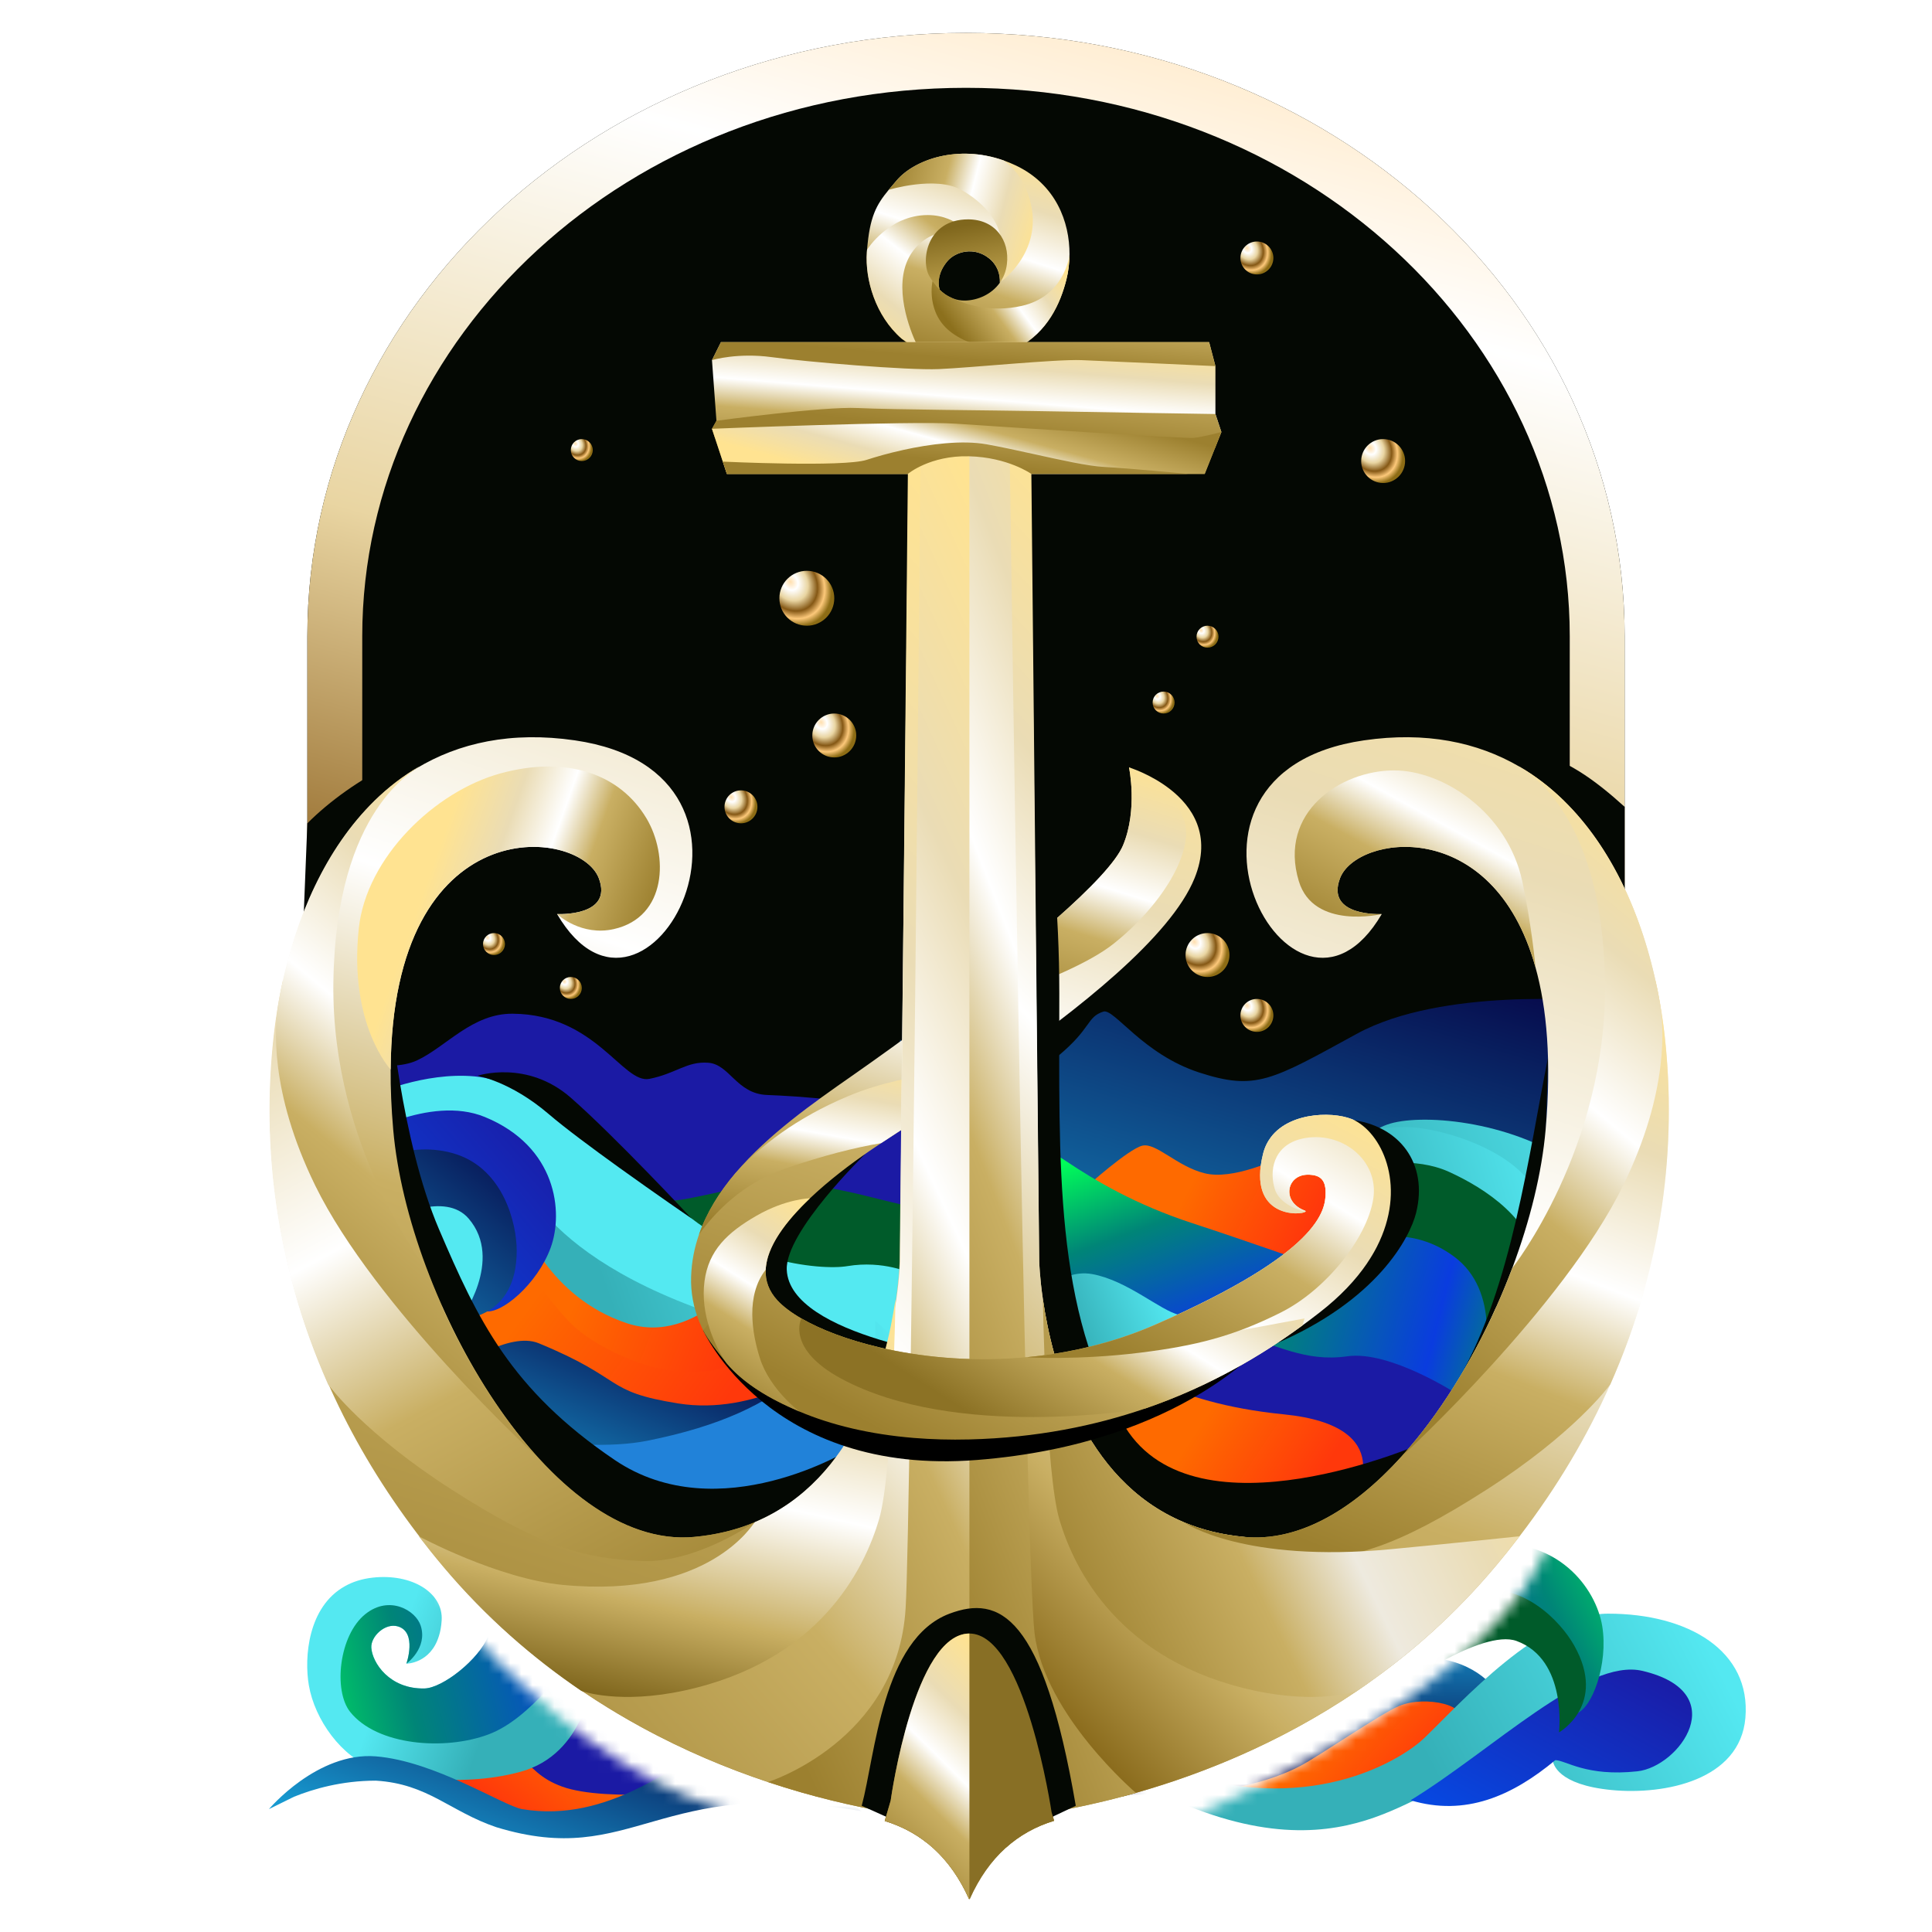 <svg width="176" height="176" viewBox="0 0 176 176" fill="none" xmlns="http://www.w3.org/2000/svg">
<path d="M28 57.956C28 27.605 54.863 3 88 3C121.137 3 148 27.605 148 57.956V106.043C148 136.395 121.137 161 88 161C54.863 161 28 136.395 28 106.043V57.956Z" fill="#040803"/>
<path fill-rule="evenodd" clip-rule="evenodd" d="M143 106.043V57.956C143 30.77 118.798 8 88 8C57.202 8 33 30.77 33 57.956V106.043C33 133.23 57.202 156 88 156C118.798 156 143 133.23 143 106.043ZM88 3C54.863 3 28 27.605 28 57.956V106.043C28 136.395 54.863 161 88 161C121.137 161 148 136.395 148 106.043V57.956C148 27.605 121.137 3 88 3Z" fill="url(#paint0_linear_8454_39934)"/>
<mask id="mask0_8454_39934" style="mask-type:alpha" maskUnits="userSpaceOnUse" x="102" y="112" width="66" height="61">
<path d="M102.5 163.5L124.5 173L168 171L150.974 112.404C150.974 112.404 151.815 124.114 141.5 139.5C137.184 153.643 110.34 164.705 106.5 166.5C103.868 167.73 102.5 163.5 102.5 163.5Z" fill="#040803"/>
</mask>
<g mask="url(#mask0_8454_39934)">
<path d="M99.773 161.029C94.527 161.759 91.342 160.118 92.279 158.75C91.342 159.054 89 157.8 89 160.573C89 162.397 93.052 164.758 100.709 163.765C107.735 162.853 116.166 163.765 117.571 163.765C118.976 163.765 123.192 164.221 132.091 161.029C140.99 157.838 136.306 151 129.749 151C122.723 151 113.824 161.485 111.95 160.118C110.077 158.75 106.33 160.118 99.773 161.029Z" fill="url(#paint1_linear_8454_39934)"/>
<path d="M118.429 160.885C114.619 162.878 109.698 163.377 107 163.377C109.857 164.374 119.953 163.875 122.239 163.875C125.096 163.875 131.286 158.392 132.715 156.897C134.144 155.401 129.858 154.404 127.477 155.401C125.708 156.142 120.236 159.939 118.429 160.885Z" fill="url(#paint2_linear_8454_39934)"/>
<path d="M146.5 147C140.323 147 133.139 155.062 129.72 158.358C128.073 159.947 120 165.5 107.5 161.5C105.745 162.615 106.1 162.443 105 163.067C123 172 129.232 161.654 133.627 162.596C138.022 163.537 141.441 159.771 141.441 160.242C141.441 160.712 141.929 162.596 146.813 163.067C151.696 163.537 158.512 162.15 159 156.5C159.527 150.4 153.825 147 146.5 147Z" fill="url(#paint3_linear_8454_39934)"/>
<path d="M149.628 152.214C144.5 151 135.977 159.426 128.5 164C133.5 165.5 137.765 163.598 141.683 160.345C142.618 160.345 144.487 161.869 149.16 161.361C152.995 160.944 157.909 154.174 149.628 152.214Z" fill="url(#paint4_linear_8454_39934)"/>
<path d="M125.685 148.123C125.685 148.123 129.479 141.378 134.873 140.701C141.898 139.819 145.4 144.717 145.958 148.13C146.53 151.618 145.009 155.71 143.561 156.107C143.561 156.107 141.382 145.572 136.498 145.806C131.614 146.039 128.254 150.455 128.254 150.455L125.685 148.123Z" fill="url(#paint5_linear_8454_39934)"/>
<path d="M123 149.603C123 149.603 129.807 145.798 134.331 144.927C138.696 144.086 142.13 147.641 143.401 149.895C146.457 155.313 142.018 157.817 142.018 157.817C142.018 157.817 142.821 151.201 138.158 149.49C134.997 148.332 127.217 153.928 127.217 153.928L123 149.603Z" fill="#005B2A"/>
</g>
<mask id="mask1_8454_39934" style="mask-type:alpha" maskUnits="userSpaceOnUse" x="22" y="126" width="57" height="47">
<path d="M30.364 126.712L22 172.5L78.999 165C78.999 165 66 171 47 153C38.313 145.34 30.364 126.712 30.364 126.712Z" fill="#040803"/>
</mask>
<g mask="url(#mask1_8454_39934)">
<path d="M74.262 159.432C79.559 159.424 82.484 157.355 81.366 156.131C82.336 156.302 84.48 154.734 84.866 157.48C85.12 159.286 81.436 162.189 73.716 162.271C66.632 162.347 58.41 164.425 57.019 164.621C55.627 164.816 51.516 165.855 42.259 163.935C33.002 162.015 38.007 153.913 44.5 153C51.457 152.021 60.335 161.115 62 159.5C63.665 157.885 67.642 159.443 74.262 159.432Z" fill="#1B1AA4"/>
<path d="M51.235 162.764C55.285 164.208 64.759 163.14 67.431 162.764C64.741 164.149 54.674 165.062 52.411 165.381C49.581 165.779 44.122 164.282 42.499 163C40.876 161.718 39.044 159.719 43.5 159C47.956 158.281 47.184 161.32 51.235 162.764Z" fill="url(#paint6_linear_8454_39934)"/>
<path d="M28.135 153.521C28.668 156.653 31.127 160.109 34.122 161.101C35.516 161.564 41.493 163.011 47.406 161.407C53.325 159.804 53.921 153.013 53.921 153.013L53.271 150.419L53.022 149.426L52.512 147.4L52.034 147.29C51.732 147.491 51.413 147.691 51.074 147.872C49.057 148.958 48.309 149.32 44.5 149.037C43.633 151.213 40.315 153.778 38.668 153.815C35.476 153.883 33.908 151.462 33.826 150.102C33.761 149.077 35.087 147.813 36.256 148.163C38.02 148.698 37.022 151.556 37.022 151.556C37.022 151.556 39.217 151.551 39.983 149.037C40.114 148.632 40.201 148.16 40.234 147.609C40.396 145.113 37.544 143.315 33.936 143.72C32.957 143.83 32.124 144.103 31.426 144.496C28.052 146.368 27.699 150.982 28.135 153.521Z" fill="url(#paint7_linear_8454_39934)"/>
<path d="M31.893 155.943C34.334 159.018 40.501 159.5 44.501 158C48.501 156.5 51.538 151.488 53.272 150.419C53.631 150.206 53.836 150.079 53.836 150.079L53.023 149.426L51.076 147.872C49.058 148.958 48.31 149.283 44.501 149C43.634 151.175 40.316 153.778 38.669 153.815C35.477 153.883 33.91 151.462 33.827 150.102C33.762 149.077 35.088 147.813 36.257 148.163C38.021 148.698 37.023 151.556 37.023 151.556C37.023 151.556 38.977 150.152 38.328 148.106C37.885 146.704 35.484 145.285 33.293 147.032C30.876 148.955 30.355 154.005 31.893 155.943Z" fill="url(#paint8_linear_8454_39934)"/>
<path d="M78.501 165C59.852 161.673 57.77 170.286 45.214 166.453C40.989 165.025 39 162.5 34.237 162.213C31.116 162.213 28.51 162.98 26.781 163.68L24.5 164.806C24.5 164.806 28.903 159.573 34.237 160C39.638 160.433 45.861 164.516 47.57 164.806C55.558 166.159 61.689 160.267 63 160.5C69.031 158.336 71.61 160.151 78.407 164.934L78.501 165Z" fill="url(#paint9_linear_8454_39934)"/>
</g>
<path d="M82.019 94.676C82.019 94.676 82.533 96.19 85.615 97.199C88.698 98.207 93.342 98.737 96.403 96.19C99.465 93.642 98.972 92.659 100.513 92.154C101.489 91.837 104.089 96.028 109.247 97.703C114.405 99.378 115.841 98.421 123.611 94.172C131.381 89.923 145 91.171 145 91.171L143.143 123L80 103.277L82.019 94.676Z" fill="url(#paint10_linear_8454_39934)"/>
<path d="M99 108.082C99 108.082 102.786 104.685 104.049 104.371C105.313 104.058 107.208 106.253 109.734 106.881C112.261 107.508 116.078 105.771 118.298 104.738C120.519 103.706 123 104.058 123 104.058L118.841 116L99 108.082Z" fill="url(#paint11_linear_8454_39934)"/>
<path d="M94.215 104.61C94.215 104.61 94.506 104.025 97.124 105.78C99.743 107.535 103.449 109.74 108.578 111.416C113.708 113.092 120.5 115.5 120.5 115.5L108 121.5L94.829 120.989L94.215 104.61Z" fill="url(#paint12_linear_8454_39934)"/>
<path d="M94 118.881C94 118.881 96.307 115.483 99.507 116.068C102.708 116.653 105.704 119.39 107.406 119.776C109.108 120.162 97.279 123.608 97.279 123.608L94 118.881Z" fill="url(#paint13_linear_8454_39934)"/>
<path d="M124.062 105.981C124.062 105.981 123.41 103.516 126.344 102.454C129.279 101.392 137.466 102.048 143.156 105.981C148.845 109.914 149.168 111.225 149.168 111.225L147.538 117.126L124.062 105.981Z" fill="url(#paint14_linear_8454_39934)"/>
<path d="M122.932 104.009C122.932 104.009 123.474 102.645 128.115 102.675C131.358 102.697 138.503 104.934 140.028 108.92C141.385 112.466 139.757 115.74 139.757 115.74L123.203 106.737L122.932 104.009Z" fill="url(#paint15_linear_8454_39934)"/>
<path d="M125.037 106.176C125.037 106.176 128.819 105.298 132.019 106.761C135.22 108.223 139.875 111.148 140.166 115.827C140.456 120.507 134.329 134.235 134.329 134.235L123.582 111.148L125.037 106.176Z" fill="#005B2A"/>
<path d="M109 125.794C109 125.794 109 124.347 111.716 121.739C117.149 122.901 119.866 117.115 119.866 117.115L124.5 113C124.5 113 128.5 111.5 132.5 114.5C136.5 117.5 135.843 123.659 134 128C132.157 132.341 130.698 132 130.698 132L109 125.794Z" fill="url(#paint16_linear_8454_39934)"/>
<path d="M104.754 123.036C104.754 123.036 110.701 121.141 112.837 121.638C116.328 122.451 118.832 124.109 122.739 123.555C126.645 123 132.783 127.017 132.783 127.017L122.501 141L104.117 124.025L104.754 123.036Z" fill="#1B1AA4"/>
<path d="M102.5 124C102.5 124 106.227 127.771 116.948 128.843C127.669 129.915 123.299 136.485 123.299 136.485L101.933 137.637L99.5 131.5L96 127.5L102.5 124Z" fill="url(#paint17_linear_8454_39934)"/>
<path d="M30.445 96.324C30.445 96.324 35.313 97.846 37.99 96.598C40.667 95.345 43.009 92.316 46.708 92.346C54.297 92.409 56.731 98.771 59.165 98.281C61.598 97.792 62.562 96.667 64.519 96.813C66.476 96.96 67.099 99.642 69.874 99.749C72.648 99.857 79.122 100.239 82.529 101.707C85.937 103.175 88.857 105.622 92.265 105.622C95.672 105.622 94.5 101.5 94.5 101.5L93.434 110.832L38.049 113.808L30.445 96.324Z" fill="#1B1AA4"/>
<path d="M51.988 107.97C51.988 107.97 57.623 110.118 62.45 109.225C67.277 108.336 68.894 107.432 73.775 107.97C77.106 108.336 79.975 109.295 84.023 110.166C89.119 111.264 94.001 108.5 94.001 108.5L93.853 122.528L54.172 114.477L51.988 107.97Z" fill="#005B2A"/>
<path d="M34 99.742C34 99.742 38.613 97.634 43.226 98.056C47.839 98.477 55.387 103.115 60.838 109.017C66.29 114.918 74.677 115.762 77.193 115.34C80.5 114.786 83 116 83 116L81.806 124.615L36.143 125.458L34 99.742Z" fill="#54E9F1"/>
<path d="M47 106C47 106 48.5 115 68.163 120.7C87.826 126.4 79.732 120.334 79.732 120.334V124.5C79.732 124.5 75.363 130.581 69.175 128.019C62.986 125.458 46.5 116.5 46.5 116.5L47 106Z" fill="url(#paint18_linear_8454_39934)"/>
<path d="M40.867 123.444L48.916 119.845L75.073 125.881L61.454 132.977L50.992 133.567L40.867 123.444Z" fill="url(#paint19_linear_8454_39934)"/>
<path d="M47.617 111.386C47.617 111.386 49.903 118.131 57.082 120.535C63.634 122.731 68.731 115.046 68.731 115.046L71.279 121.124C71.279 121.124 66.182 129.318 59.63 126.756C53.077 124.195 45.797 115.88 45.797 115.88L47.617 111.386Z" fill="url(#paint20_linear_8454_39934)"/>
<path d="M40.867 129.905C40.867 129.905 52.269 132.588 58.976 131.247C65.684 129.905 69.708 127.893 72.944 125.266C76.181 122.639 80.145 122.618 83.117 123.926C87.413 125.813 88.526 129.643 87.413 132.378C86.094 135.611 82.451 143.32 77.086 142.649C71.72 141.978 69.708 143.99 69.708 143.99L62.816 145.242L40.867 129.905Z" fill="#2182D9"/>
<path d="M74.918 124.56C74.918 124.56 68.795 128.963 61.813 127.854C54.897 126.756 57.081 125.658 49.072 122.365C46.378 121.256 41.792 124.56 41.792 124.56L39.383 120.732L42.499 120C42.499 120 46.808 116.462 47.616 115.046C47.616 115.046 50.164 118.705 51.984 120.535C53.804 122.365 57.132 123.935 59.629 124.56C62.541 125.292 66.909 125.292 68.73 122.731C70.084 120.824 70.914 119.071 70.914 119.071L74.918 124.56Z" fill="url(#paint21_linear_8454_39934)"/>
<path d="M32.857 109.505L38.518 108.824C38.518 108.824 37.426 110.654 37.426 113.948C37.426 117.241 36.858 119.47 36.858 119.47L32.857 109.505Z" fill="url(#paint22_linear_8454_39934)"/>
<path d="M32.508 103.701C32.508 103.701 39.126 99.69 44.157 101.751C50.709 104.433 51.353 110.42 50.163 113.666C48.947 116.985 45.613 119.803 44.157 119.437C44.157 119.437 47.433 109.19 43.065 106.995C38.696 104.799 33.6 106.995 33.6 106.995L32.508 103.701Z" fill="url(#paint23_linear_8454_39934)"/>
<path d="M32.873 106.263C32.873 106.263 37.241 103.701 41.61 105.165C45.825 106.578 47.07 111.361 47.07 113.948C47.07 120.169 41.974 120.169 41.974 120.169C41.974 120.169 45.923 114.8 42.702 111.02C40.518 108.459 35.785 111.02 35.785 111.02L32.873 106.263Z" fill="url(#paint24_linear_8454_39934)"/>
<path d="M35.499 91.5C35.499 91.5 36.499 103.833 39.999 112C43.499 120.167 46.499 126.572 55.999 133C65.499 139.428 77.499 132 77.499 132L68.932 141.474L46.658 138.383L31.029 106.445L35.499 91.5Z" fill="#040803"/>
<path d="M28 75C32 71 39 67 45 67.5L27.5 87.5L28 75Z" fill="#040803"/>
<path d="M148.001 73.5C142.5 68.5 139.5 68 134 68L148 89.5L148.001 73.5Z" fill="#040803"/>
<path d="M141.021 96.335C139.257 105.141 137.732 117.202 132.898 125.583L140.565 112.193L141.021 96.335Z" fill="#040803"/>
<path d="M78.843 105.103C78.843 105.103 71.529 112.193 71.671 115.666C71.92 121.791 88.311 123.799 88.311 123.799L74.208 124.181L68.01 118.512L68.558 112.057L78.843 105.103Z" fill="#040803"/>
<path d="M125.437 113.56C125.437 113.563 125.437 113.566 125.434 113.568C125.174 114.073 124.873 114.586 124.522 115.099C124.52 115.102 124.52 115.104 124.52 115.107L124.517 115.11C123.508 116.591 122.105 118.094 120.218 119.559C119.692 119.968 119.133 120.391 118.539 120.825C115.041 123.37 110.354 126.24 104.343 128.306C104.343 128.306 104.338 128.306 104.33 128.308C99.77 129.874 94.452 130.976 88.31 131.129C86.546 131.173 84.856 131.124 83.249 130.993C79.246 130.665 75.743 129.817 72.826 128.587C72.614 128.497 72.405 128.406 72.199 128.311C69.719 127.19 67.694 125.779 66.18 124.172C63.993 121.862 62.864 119.142 62.959 116.286C63.002 114.949 63.255 113.68 63.672 112.472C64.373 110.445 65.542 108.587 66.986 106.882C66.989 106.876 66.997 106.868 67.005 106.86C69.96 103.365 74.055 100.49 77.613 98.007C79.925 96.392 82.435 94.586 84.94 92.718C93.021 86.691 101.06 80.01 102.308 77.001C103.665 73.727 102.851 69.908 102.851 69.908C102.851 69.908 104.802 70.503 106.579 71.886C108.609 73.465 110.411 76.076 108.821 80.002C106.65 85.36 98.134 92.044 90.617 97.263C86.441 100.165 82.573 102.612 80.272 104.135C79.882 104.394 79.534 104.626 79.241 104.828C77.474 106.042 75.488 107.545 73.789 109.16C71.876 110.977 70.329 112.938 69.881 114.791C69.808 115.088 69.765 115.383 69.751 115.672C69.71 116.662 70.028 117.606 70.829 118.468C71.339 119.016 72.074 119.573 72.999 120.108C74.747 121.117 77.179 122.053 80.055 122.729C80.232 122.773 80.411 122.814 80.59 122.852C80.655 122.868 80.717 122.882 80.782 122.896C84.541 123.709 88.992 124.077 93.651 123.627C93.952 123.597 94.254 123.567 94.555 123.529C95.013 123.474 95.472 123.411 95.936 123.34C99.043 122.863 102.213 122.004 105.293 120.651C120.218 114.103 120.761 110.284 120.761 108.647C120.761 107.427 120.218 107.01 119.133 107.01C117.214 107.01 116.691 109.465 118.862 110.284C118.938 110.311 118.951 110.346 118.913 110.382C118.571 110.718 113.586 111.037 115.062 105.1C115.209 104.514 115.456 104.015 115.779 103.589C117.619 101.166 121.887 101.24 123.475 102.099C124.761 102.795 125.931 104.334 126.436 106.366C126.943 108.393 126.788 110.906 125.437 113.56Z" fill="url(#paint25_linear_8454_39934)"/>
<path d="M90.617 97.263C86.44 100.165 82.573 102.612 80.272 104.135C77.878 104.544 74.994 105.264 71.55 106.445C67.528 107.823 65.002 110.595 63.672 112.472C64.372 110.445 65.542 108.587 66.985 106.882C66.988 106.876 66.996 106.868 67.004 106.86C69.232 104.429 72.51 101.848 77.284 99.846C83.04 97.432 90.617 97.263 90.617 97.263Z" fill="url(#paint26_linear_8454_39934)"/>
<path d="M101.425 85.985C97.001 89.49 84.941 92.718 84.941 92.718C93.023 86.691 101.061 80.01 102.309 77.001C103.666 73.727 102.852 69.908 102.852 69.908C102.852 69.908 107.202 72.082 107.938 74.93C108.662 77.732 105.845 82.476 101.425 85.985Z" fill="url(#paint27_linear_8454_39934)"/>
<path d="M93.625 66C93.625 66 96.5 75 96.5 90.5C96.5 106 96 119.5 102.5 130C109 140.5 129.5 131.5 129.5 131.5L114.792 145.356L94.83 139.616L93.625 108.647V66Z" fill="#040803"/>
<path d="M92.538 15.073C92.169 14.899 91.803 14.749 91.439 14.62C87.225 13.134 83.292 14.55 81.683 16.437C81.431 16.735 81.195 17.005 80.98 17.267L80.961 17.291C79.838 18.653 79.23 19.725 78.988 22.745L78.986 22.747C78.98 22.824 78.975 22.903 78.969 22.985C78.796 25.429 79.735 28.771 82.144 30.855C82.633 31.281 83.181 31.652 83.794 31.955C84.877 32.489 86.158 32.806 87.653 32.806C89.757 32.806 91.406 32.38 92.706 31.69C95.428 30.247 96.6 27.655 97.151 25.44C97.32 24.755 97.42 24 97.425 23.209C97.428 23.192 97.428 23.184 97.428 23.184C97.45 20.21 96.174 16.795 92.538 15.073ZM87.925 27.38C87.52 27.388 87.154 27.32 86.823 27.194C86.584 27.11 86.362 26.992 86.161 26.848C86.147 26.84 86.134 26.831 86.126 26.826C86.112 26.818 86.104 26.812 86.104 26.812C85.919 26.684 85.748 26.54 85.591 26.381C85.58 26.338 85.569 26.291 85.561 26.242C85.45 25.694 85.472 24.799 86.296 23.803C87.035 22.914 88.739 22.439 90.096 23.53C90.856 24.142 91.119 24.965 91.084 25.754C90.329 26.82 89.062 27.358 87.925 27.38Z" fill="url(#paint28_linear_8454_39934)"/>
<path d="M91.253 25.601L91.088 21.345C91.088 21.345 90.73 19.054 87.555 17.291C85.226 15.998 80.963 17.291 80.963 17.291L80.982 17.267C81.196 17.005 81.432 16.735 81.685 16.437C83.294 14.55 87.226 13.134 91.441 14.62C92.252 15.226 92.955 16.036 93.424 17.114C95.737 22.417 91.253 25.601 91.253 25.601Z" fill="url(#paint29_linear_8454_39934)"/>
<path d="M97.428 23.209C97.422 24 97.322 24.755 97.154 25.44C96.603 27.655 95.43 30.247 92.709 31.69C92.709 31.69 89.344 32.2 86.752 30.351C84.28 28.588 84.95 25.601 84.95 25.601L85.563 26.242C85.572 26.291 85.582 26.338 85.593 26.381C85.751 26.54 85.922 26.684 86.106 26.812C86.106 26.812 86.114 26.818 86.128 26.826C86.136 26.831 86.15 26.84 86.163 26.848C86.263 26.908 86.491 27.039 86.825 27.194C87.943 27.715 90.266 28.509 93.083 27.865C96.877 27 97.387 23.53 97.428 23.209Z" fill="url(#paint30_linear_8454_39934)"/>
<path d="M82.22 25.601C81.995 28.697 83.794 31.955 83.794 31.955L82.144 30.855C79.735 28.771 78.796 25.429 78.969 22.985C78.975 22.903 78.98 22.824 78.986 22.747L78.988 22.745C78.988 22.745 80.961 19.591 84.516 19.591C86.085 19.591 87.059 20.287 87.059 20.287L85.059 21.408C85.059 21.408 82.467 22.226 82.22 25.601Z" fill="url(#paint31_linear_8454_39934)"/>
<path d="M111.264 39.353L110.678 40.832L109.747 43.173H66.216L65.847 42.054V42.052L65.144 39.921L64.859 39.062L65.266 38.333L64.859 32.806C64.859 32.806 64.859 32.806 64.862 32.803L65.674 31.169H110.149L110.722 33.352V37.717L111.264 39.353Z" fill="url(#paint32_linear_8454_39934)"/>
<path d="M110.721 33.352C110.721 33.352 100.862 32.896 98.509 32.806C96.156 32.716 88.379 33.504 85.513 33.624C82.65 33.745 73.423 32.959 70.286 32.533C67.225 32.119 64.97 32.773 64.861 32.803L65.673 31.169H110.148L110.721 33.352Z" fill="url(#paint33_linear_8454_39934)"/>
<path d="M111.264 39.353L110.678 40.832L96.7 40.305H82.016L65.144 39.921L64.859 39.061L65.266 38.333C65.266 38.333 74.99 37.018 78.127 37.171C81.261 37.324 90.99 37.384 94.086 37.444C97.183 37.504 110.722 37.716 110.722 37.716L111.264 39.353Z" fill="url(#paint34_linear_8454_39934)"/>
<path d="M111.264 39.353L109.747 43.173H66.216L64.859 39.061C64.859 39.061 83.028 38.322 87.061 38.595C91.093 38.868 107.856 39.972 108.732 39.891C109.606 39.809 111.264 39.353 111.264 39.353Z" fill="url(#paint35_linear_8454_39934)"/>
<path d="M146.696 126.107C146.696 126.107 146.696 126.107 146.693 126.109C146.693 126.112 146.691 126.115 146.688 126.12C144.631 130.758 141.914 135.399 138.43 139.949C137.716 140.882 136.97 141.812 136.188 142.74C132.609 146.99 128.693 150.46 124.696 153.289V153.292C124.34 153.543 123.985 153.791 123.627 154.034C123.627 154.034 123.624 154.034 123.621 154.037C116.639 158.776 109.48 161.618 103.477 163.326C103.078 163.438 102.685 163.547 102.297 163.651C99.887 164.295 97.689 164.75 95.794 165.077L96.025 165.869C94.378 166.371 92.91 167.175 91.642 168.313C90.321 169.497 89.216 171.041 88.345 172.984L88.277 173C87.298 170.817 86.022 169.137 84.478 167.907C83.33 166.99 82.03 166.324 80.597 165.885L80.831 165.086L81.14 164.027L87.585 164.546V164.537L81.14 164.019L81.116 164.104L80.831 165.077C80.82 165.075 80.812 165.075 80.801 165.072C77.819 164.559 74.082 163.716 69.954 162.341C66.304 161.127 62.353 159.493 58.345 157.297C55.629 155.813 52.89 154.07 50.204 152.024H50.201C49.278 151.32 48.364 150.583 47.46 149.811C45.175 147.86 42.953 145.673 40.841 143.217V143.215C40.703 143.056 40.57 142.901 40.434 142.74C26.866 126.644 23.338 109.184 24.966 94.453C25.514 89.496 26.817 84.525 28.974 80.215C33.224 71.711 40.779 65.758 52.375 67.445C72.996 70.445 58.89 97.172 50.752 83.273C50.749 83.27 50.746 83.267 50.746 83.267C50.746 83.267 55.903 83.54 54.546 79.994C52.779 75.378 35.729 73.531 35.587 97.429C35.574 99.126 35.65 100.948 35.821 102.91C37.178 118.46 50.076 141.196 63.23 140.012C64.106 139.933 64.942 139.802 65.74 139.624C66.288 139.507 66.817 139.362 67.327 139.202C71.938 137.739 75.1 134.657 77.262 131.159C77.268 131.151 77.27 131.148 77.27 131.148C80.199 126.412 81.3 120.923 81.713 117.693C81.93 115.988 81.954 114.913 81.954 114.913L82.769 42C87.04 40.06 89.475 40.307 93.854 42L93.936 47.385L94.668 114.913C94.668 114.913 94.701 116.302 95.013 118.427C95.83 124.036 98.59 134.779 107.816 138.659C107.816 138.659 107.816 138.659 107.819 138.661C107.819 138.661 107.819 138.661 107.822 138.664C109.466 139.352 111.312 139.824 113.393 140.012C115.759 140.225 118.118 139.665 120.403 138.509C122.959 137.215 125.423 135.18 127.703 132.654C127.703 132.654 127.703 132.654 127.705 132.651C131.078 128.917 134.045 124.11 136.308 119.057C136.832 117.89 137.315 116.711 137.76 115.53L137.762 115.527C139.388 111.198 140.46 106.827 140.802 102.91C141.345 96.679 140.916 91.836 139.879 88.121C139.879 88.121 139.879 88.121 139.879 88.118C135.993 74.166 123.57 76.09 122.077 79.994C120.72 83.54 125.876 83.267 125.876 83.267C117.735 97.181 103.624 70.445 124.248 67.445C129.89 66.623 134.576 67.611 138.389 69.823H138.392C139.885 70.688 141.241 71.741 142.471 72.944C142.471 72.944 142.471 72.944 142.473 72.947C142.476 72.95 142.479 72.953 142.482 72.958C146.715 77.105 149.429 83.055 150.821 89.37C150.881 89.632 150.935 89.897 150.989 90.159C151.035 90.382 151.076 90.603 151.117 90.816C151.117 90.816 151.117 90.819 151.117 90.822V90.824C151.125 90.865 151.133 90.909 151.138 90.95C151.149 91.007 151.163 91.078 151.179 91.165C151.193 91.242 151.206 91.315 151.22 91.392C151.225 91.422 151.228 91.449 151.233 91.479C151.407 92.466 151.548 93.46 151.657 94.453C152.734 104.206 151.554 115.151 146.696 126.107Z" fill="url(#paint36_linear_8454_39934)"/>
<path d="M124.698 153.29C124.342 153.543 123.987 153.792 123.629 154.034C123.629 154.034 123.626 154.034 123.623 154.037C116.177 159.092 108.529 161.989 102.299 163.651C102.299 163.651 95.094 158.208 93.897 148.022C92.7 137.838 91.762 41 91.762 41L93.938 41.484L94.67 114.913C94.67 114.913 94.703 116.302 95.015 118.427C95.832 124.036 98.592 134.779 107.818 138.659C107.818 138.659 107.818 138.659 107.821 138.662C107.821 138.662 107.821 138.662 107.824 138.664C109.468 139.352 111.314 139.824 113.395 140.012C115.326 146.457 118.5 150.5 124.698 153.29Z" fill="url(#paint37_linear_8454_39934)"/>
<path d="M51.959 153.29C52.315 153.543 52.67 153.792 53.028 154.034C53.028 154.034 53.031 154.034 53.034 154.037C60.48 159.092 68.127 161.989 74.358 163.651C74.358 163.651 81.304 157.687 82.501 147.5C83.698 137.316 84.896 41 84.896 41L82.719 41.749L81.987 114.913C81.987 114.913 81.954 116.302 81.642 118.427C80.825 124.036 78.065 134.779 68.838 138.659C68.838 138.659 68.838 138.659 68.836 138.662C68.836 138.662 68.836 138.662 68.833 138.664C69.111 141.181 59.978 151.788 51.959 153.29Z" fill="url(#paint38_linear_8454_39934)"/>
<path d="M102.297 163.651C99.887 164.295 97.689 164.75 95.795 165.078L96.025 165.869C94.378 166.371 92.91 167.176 91.643 168.313L88.839 167.907L88.061 148.824V41.484H91.982C91.982 41.484 93.336 141.373 94.251 148.81C95.165 156.247 103.477 163.326 103.477 163.326C103.078 163.438 102.685 163.547 102.297 163.651Z" fill="url(#paint39_linear_8454_39934)"/>
<path d="M88.311 41.484V167.907H84.479C83.331 166.99 82.031 166.324 80.598 165.885L80.832 165.086L81.141 164.027L87.586 164.546V164.538L81.141 164.019L81.117 164.104L80.832 165.078C80.821 165.075 80.813 165.075 80.802 165.072C77.82 164.559 74.083 163.716 69.955 162.341C69.955 162.341 81.77 158.624 82.5 146.5C83.013 137.988 83.855 41.484 83.855 41.484H85.784H88.311Z" fill="url(#paint40_linear_8454_39934)"/>
<path d="M146.697 126.107C146.697 126.107 146.697 126.107 146.695 126.11C146.695 126.112 146.692 126.115 146.689 126.121C146.496 126.38 143.319 130.636 135.476 135.672C126.979 141.128 123.169 141.96 118.165 142.203C113.24 142.443 107.98 138.773 107.82 138.662C109.465 139.352 111.313 139.824 113.394 140.012C118.409 140.465 123.389 137.437 127.704 132.654C127.704 132.654 127.704 132.654 127.707 132.652C131.08 128.917 134.046 124.11 136.309 119.057L137.889 117.972L140.57 113.285L145.728 103.589L149.227 88.118L150.822 89.37C150.882 89.632 150.936 89.897 150.99 90.159C151.037 90.382 151.077 90.603 151.118 90.816C151.118 90.816 151.118 90.819 151.118 90.822V90.824C151.126 90.865 151.134 90.909 151.14 90.95C151.151 91.007 151.164 91.078 151.18 91.165C151.194 91.242 151.208 91.316 151.221 91.392C151.227 91.422 151.229 91.449 151.235 91.479C151.408 92.467 151.549 93.46 151.658 94.453C152.735 104.206 151.555 115.151 146.697 126.107Z" fill="url(#paint41_linear_8454_39934)"/>
<path d="M147.857 108.011C142.471 119.016 127.96 132.466 127.705 132.651C131.857 128.055 135.393 121.835 137.759 115.53L137.762 115.527C137.762 115.527 146.4 104.585 146.21 89.55C146.009 73.496 138.603 70.118 138.389 69.823H138.392C139.884 70.688 141.241 71.741 142.471 72.944C142.471 72.944 142.471 72.944 142.473 72.947C142.476 72.95 142.479 72.953 142.481 72.958C146.891 77.277 149.651 83.551 150.989 90.159C151.035 90.382 151.076 90.603 151.116 90.816C151.116 90.816 151.116 90.819 151.116 90.822V90.824C151.116 90.841 151.125 90.882 151.138 90.95C151.149 91.007 151.163 91.078 151.179 91.165C151.192 91.242 151.206 91.315 151.22 91.392C151.225 91.422 151.228 91.449 151.233 91.479C151.543 93.397 152.091 99.361 147.857 108.011Z" fill="url(#paint42_linear_8454_39934)"/>
<path d="M38.15 139.949C38.864 140.882 39.61 141.813 40.392 142.74C44.292 147.37 48.587 151.072 52.954 154.034C52.954 154.034 52.956 154.034 52.959 154.037C53.095 154.086 56.484 155.27 62.333 154.004C74.601 151.347 78.734 143.01 80.086 138.383C81.331 134.117 81.576 118.425 81.576 118.425L81.567 118.427C80.751 124.036 77.991 134.779 68.764 138.659C68.764 138.659 68.764 138.659 68.761 138.662C68.761 138.662 68.761 138.662 68.759 138.664C68.618 138.76 64.691 145.654 51.29 144.385C45.331 143.823 38.15 139.949 38.15 139.949Z" fill="url(#paint43_linear_8454_39934)"/>
<path d="M29.884 126.107C29.884 126.107 29.884 126.107 29.886 126.11C29.886 126.112 29.889 126.115 29.892 126.121C30.084 126.38 33.262 130.636 41.105 135.672C49.602 141.128 53.412 141.96 58.416 142.203C63.341 142.443 68.6 138.773 68.761 138.662C67.116 139.352 65.268 139.824 63.187 140.012C58.172 140.465 53.192 137.437 48.877 132.654C48.877 132.654 48.877 132.654 48.874 132.652C45.501 128.917 42.535 124.11 40.272 119.057L38.692 117.972L36.011 113.285L30.852 103.589L27.354 88.118L25.759 89.37C25.699 89.632 25.645 89.897 25.59 90.159C25.544 90.382 25.504 90.603 25.463 90.816C25.463 90.816 25.463 90.819 25.463 90.822V90.824C25.455 90.865 25.447 90.909 25.441 90.95C25.43 91.007 25.417 91.078 25.401 91.165C25.387 91.242 25.373 91.316 25.36 91.392C25.354 91.422 25.352 91.449 25.346 91.479C25.172 92.467 25.031 93.46 24.923 94.453C23.846 104.206 25.026 115.151 29.884 126.107Z" fill="url(#paint44_linear_8454_39934)"/>
<path d="M28.722 108.011C34.109 119.016 48.619 132.466 48.874 132.651C44.722 128.055 41.186 121.835 38.82 115.53L38.817 115.527C38.817 115.527 30.179 104.585 30.369 89.55C30.57 73.496 37.976 70.118 38.19 69.823H38.187C36.695 70.688 35.338 71.741 34.109 72.944C34.109 72.944 34.109 72.944 34.106 72.947C34.103 72.95 34.1 72.953 34.098 72.958C29.688 77.277 26.928 83.551 25.59 90.159C25.544 90.382 25.503 90.603 25.463 90.816C25.463 90.816 25.463 90.819 25.463 90.822V90.824C25.463 90.841 25.455 90.882 25.441 90.95C25.43 91.007 25.417 91.078 25.4 91.165C25.387 91.242 25.373 91.315 25.36 91.392C25.354 91.422 25.352 91.449 25.346 91.479C25.037 93.397 24.488 99.361 28.722 108.011Z" fill="url(#paint45_linear_8454_39934)"/>
<path d="M138.431 139.949C137.717 140.882 136.971 141.813 136.19 142.74C132.29 147.37 127.994 151.072 123.628 154.034C123.628 154.034 123.625 154.034 123.622 154.037C123.487 154.086 120.097 155.27 114.249 154.004C101.98 151.347 97.847 143.01 96.496 138.383C95.25 134.117 95.006 118.425 95.006 118.425L95.014 118.427C95.831 124.036 98.591 134.779 107.817 138.659C107.817 138.659 107.817 138.659 107.82 138.662C107.82 138.662 107.82 138.662 107.823 138.664C107.964 138.76 113.302 142.396 126.702 141.128C132.662 140.566 138.431 139.949 138.431 139.949Z" fill="url(#paint46_linear_8454_39934)"/>
<path d="M91.724 24.076C91.643 24.736 91.412 25.296 91.084 25.754C91.119 24.965 90.856 24.142 90.096 23.53C88.739 22.439 87.035 22.914 86.297 23.803C85.398 24.889 85.453 25.852 85.591 26.381C85.217 26.008 84.913 25.576 84.668 25.167C83.854 23.803 84.397 19.984 88.196 19.984C90.655 19.984 91.996 21.894 91.724 24.076Z" fill="url(#paint47_linear_8454_39934)"/>
<path d="M139.881 88.118C135.994 74.167 123.571 76.09 122.078 79.994C120.722 83.54 125.878 83.268 125.878 83.268C125.878 83.268 119.671 84.743 118.32 80.275C116.42 74 122.119 70.181 127.004 70.181C131.479 70.181 137.316 74 138.673 80.275C139.522 84.212 139.87 87.987 139.881 88.118Z" fill="url(#paint48_linear_8454_39934)"/>
<path d="M55.904 84.64C52.965 85.294 50.862 83.377 50.753 83.273C50.75 83.27 50.748 83.267 50.748 83.267C50.748 83.267 55.904 83.54 54.547 79.994C52.78 75.378 35.73 73.531 35.589 97.429L35.586 97.432C35.586 97.432 31.746 93.345 32.685 84.572C33.38 78.092 39.621 72.091 45.592 70.454C51.562 68.817 56.446 70.454 58.889 74.546C60.889 77.896 60.788 83.549 55.904 84.64Z" fill="url(#paint49_linear_8454_39934)"/>
<path d="M129 110.5C130.125 106 127.5 102.5 123 102C125.845 110.17 124.898 114.676 116 122.5C125.5 118.5 128.451 112.695 129 110.5Z" fill="#040803"/>
<path d="M115.5 122C115.5 122 108 131.5 89 133C70 134.5 64.045 121.166 64.045 121.166C82.126 131.004 93.808 129.227 115.5 122Z" fill="black"/>
<path d="M69.882 114.791C69.809 115.088 69.766 115.383 69.752 115.672C69.711 116.662 70.029 117.606 70.829 118.468C71.339 119.016 72.075 119.573 73 120.108C74.748 121.117 77.179 122.053 80.056 122.729C80.232 122.773 80.412 122.814 80.591 122.852C80.656 122.868 80.718 122.882 80.783 122.896C84.542 123.709 88.992 124.077 93.652 123.627C93.953 123.597 94.254 123.567 94.555 123.529C95.014 123.474 95.473 123.411 95.937 123.34C99.044 122.863 102.214 122.004 105.294 120.651C120.219 114.103 120.762 110.284 120.762 108.647C120.762 107.427 120.219 107.01 119.134 107.01C117.215 107.01 116.691 109.465 118.862 110.284C118.938 110.311 118.952 110.347 118.914 110.382C118.572 110.718 113.587 111.037 115.063 105.1C115.21 104.514 115.457 104.015 115.78 103.589C117.62 101.167 121.888 101.24 123.476 102.1C124.762 102.795 125.932 104.334 126.436 106.366C126.944 108.393 126.789 110.906 125.438 113.56C125.438 113.563 125.438 113.566 125.435 113.568C125.175 114.073 124.873 114.586 124.523 115.099C124.521 115.102 124.521 115.104 124.521 115.107L124.518 115.11C123.508 116.591 122.105 118.094 120.219 119.559C119.693 119.969 119.134 120.391 118.539 120.825C115.041 123.37 110.355 126.24 104.344 128.306C104.344 128.306 104.338 128.306 104.33 128.308C99.771 129.874 94.452 130.976 88.311 131.129C86.547 131.173 84.857 131.124 83.25 130.993C79.247 130.665 75.744 129.817 72.827 128.587C72.615 128.497 72.406 128.407 72.2 128.311C69.719 127.19 67.551 125.834 66.181 124.173C64.343 121.944 64.045 121.166 64.045 121.166L69.882 114.791Z" fill="url(#paint50_linear_8454_39934)"/>
<path d="M118.833 120.108L118.664 120.735C118.624 120.762 118.583 120.795 118.539 120.825C115.041 123.37 110.355 126.24 104.344 128.306C104.344 128.306 104.339 128.306 104.33 128.308C103.798 128.398 87.025 131.208 76.618 125.583C71.567 122.849 73 120.108 73 120.108C74.748 121.117 77.179 122.053 80.056 122.729L80.251 122.841L80.591 122.852C80.656 122.868 80.718 122.882 80.783 122.896C84.542 123.709 88.992 124.077 93.652 123.627C93.953 123.597 94.254 123.567 94.555 123.529C95.014 123.474 95.473 123.411 95.937 123.34L100.621 123.491L118.833 120.108Z" fill="url(#paint51_linear_8454_39934)"/>
<path d="M125.104 109.193C124.562 112.739 120.819 117.486 116.692 119.559C112.35 121.742 108.909 122.601 103.861 123.226C98.238 123.924 93.625 123.652 93.625 123.652L93.652 123.627C97.481 123.259 101.454 122.337 105.294 120.651C120.22 114.103 120.762 110.284 120.762 108.647C120.762 107.428 120.22 107.01 119.134 107.01C117.216 107.01 116.692 109.465 118.863 110.284C118.939 110.311 118.952 110.347 118.914 110.382C118.846 110.368 116.656 109.902 116.149 108.374C115.606 106.737 115.948 104.35 118.591 103.736C122.119 102.918 125.647 105.646 125.104 109.193Z" fill="url(#paint52_linear_8454_39934)"/>
<path d="M69.751 115.672C67.921 118.021 68.502 121.455 69.23 123.742C70.133 126.579 72.825 128.587 72.825 128.587C70.06 127.422 67.813 126.077 66.179 124.173C65.115 122.645 63.775 119.704 64.179 116.711C64.556 113.912 66.244 112.284 68.928 110.742C71.612 109.201 73.789 109.16 73.789 109.16C71.569 111.269 69.843 113.569 69.751 115.672Z" fill="url(#paint53_linear_8454_39934)"/>
<path d="M108.229 43.173H93.952C93.952 43.173 91.83 41.656 88.272 41.566C84.714 41.476 82.701 43.173 82.701 43.173H66.215L65.846 42.054V42.052C65.846 42.052 76.858 42.575 78.95 41.891C79.724 41.637 80.923 41.288 82.315 40.982C84.684 40.464 87.604 40.068 89.884 40.475C91.206 40.712 92.679 41.034 94.128 41.353C96.647 41.91 99.1 42.458 100.579 42.537C102.91 42.657 108.229 43.173 108.229 43.173Z" fill="url(#paint54_linear_8454_39934)"/>
<path d="M78.5 164.5L88.5 169L98 164.5C95 147 91 145.313 86.5 147C80.362 149.302 79.736 159.908 78.5 164.5Z" fill="#040803"/>
<path d="M96.025 165.869C92.666 166.895 90.052 169.175 88.345 172.984L88.31 172.992L88.278 173C86.571 169.192 83.957 166.911 80.598 165.885L80.831 165.086L81.14 164.027C81.14 164.027 81.14 164.025 81.14 164.019C81.197 163.618 83.309 148.81 88.31 148.81C93.382 148.81 95.795 165.078 95.795 165.078L96.025 165.869Z" fill="#886F25"/>
<path d="M88.31 148.81V172.992L88.278 173C86.571 169.192 83.957 166.911 80.598 165.885L80.831 165.086L81.14 164.027C81.14 164.027 81.14 164.025 81.14 164.019C81.197 163.618 83.309 148.81 88.31 148.81Z" fill="url(#paint55_linear_8454_39934)"/>
<g filter="url(#filter0_d_8454_39934)">
<circle cx="67.5" cy="73.5" r="1.5" fill="url(#paint56_radial_8454_39934)"/>
</g>
<g filter="url(#filter1_d_8454_39934)">
<circle cx="114.5" cy="23.5" r="1.5" fill="url(#paint57_radial_8454_39934)"/>
</g>
<g filter="url(#filter2_d_8454_39934)">
<circle cx="76" cy="67" r="2" fill="url(#paint58_radial_8454_39934)"/>
</g>
<g filter="url(#filter3_d_8454_39934)">
<circle cx="126" cy="42" r="2" fill="url(#paint59_radial_8454_39934)"/>
</g>
<g filter="url(#filter4_d_8454_39934)">
<circle cx="73.5" cy="54.5" r="2.5" fill="url(#paint60_radial_8454_39934)"/>
</g>
<g filter="url(#filter5_d_8454_39934)">
<circle cx="110" cy="87" r="2" fill="url(#paint61_radial_8454_39934)"/>
</g>
<g filter="url(#filter6_d_8454_39934)">
<circle cx="114.5" cy="92.5" r="1.5" fill="url(#paint62_radial_8454_39934)"/>
</g>
<g filter="url(#filter7_d_8454_39934)">
<circle cx="106" cy="64" r="1" fill="url(#paint63_radial_8454_39934)"/>
</g>
<g filter="url(#filter8_d_8454_39934)">
<circle cx="110" cy="58" r="1" fill="url(#paint64_radial_8454_39934)"/>
</g>
<g filter="url(#filter9_d_8454_39934)">
<circle cx="52" cy="90" r="1" fill="url(#paint65_radial_8454_39934)"/>
</g>
<g filter="url(#filter10_d_8454_39934)">
<circle cx="45" cy="86" r="1" fill="url(#paint66_radial_8454_39934)"/>
</g>
<g filter="url(#filter11_d_8454_39934)">
<circle cx="53" cy="41" r="1" fill="url(#paint67_radial_8454_39934)"/>
</g>
<path d="M43.5 98C43.5 98 48 96.5 52 100C56 103.5 63 111 63 111C63 111 59.775 108.793 56.39 106.358C53.966 104.613 51.461 102.752 50 101.5C46.5 98.5 43.5 98 43.5 98Z" fill="#040803"/>
<defs>
<filter id="filter0_d_8454_39934" x="63" y="69" width="9" height="9" filterUnits="userSpaceOnUse" color-interpolation-filters="sRGB">
<feFlood flood-opacity="0" result="BackgroundImageFix"/>
<feColorMatrix in="SourceAlpha" type="matrix" values="0 0 0 0 0 0 0 0 0 0 0 0 0 0 0 0 0 0 127 0" result="hardAlpha"/>
<feOffset/>
<feGaussianBlur stdDeviation="1.5"/>
<feComposite in2="hardAlpha" operator="out"/>
<feColorMatrix type="matrix" values="0 0 0 0 0.404 0 0 0 0 0.172 0 0 0 0 0.003 0 0 0 0.74 0"/>
<feBlend mode="normal" in2="BackgroundImageFix" result="effect1_dropShadow_8454_39934"/>
<feBlend mode="normal" in="SourceGraphic" in2="effect1_dropShadow_8454_39934" result="shape"/>
</filter>
<filter id="filter1_d_8454_39934" x="110" y="19" width="9" height="9" filterUnits="userSpaceOnUse" color-interpolation-filters="sRGB">
<feFlood flood-opacity="0" result="BackgroundImageFix"/>
<feColorMatrix in="SourceAlpha" type="matrix" values="0 0 0 0 0 0 0 0 0 0 0 0 0 0 0 0 0 0 127 0" result="hardAlpha"/>
<feOffset/>
<feGaussianBlur stdDeviation="1.5"/>
<feComposite in2="hardAlpha" operator="out"/>
<feColorMatrix type="matrix" values="0 0 0 0 0.404 0 0 0 0 0.172 0 0 0 0 0.003 0 0 0 0.74 0"/>
<feBlend mode="normal" in2="BackgroundImageFix" result="effect1_dropShadow_8454_39934"/>
<feBlend mode="normal" in="SourceGraphic" in2="effect1_dropShadow_8454_39934" result="shape"/>
</filter>
<filter id="filter2_d_8454_39934" x="71" y="62" width="10" height="10" filterUnits="userSpaceOnUse" color-interpolation-filters="sRGB">
<feFlood flood-opacity="0" result="BackgroundImageFix"/>
<feColorMatrix in="SourceAlpha" type="matrix" values="0 0 0 0 0 0 0 0 0 0 0 0 0 0 0 0 0 0 127 0" result="hardAlpha"/>
<feOffset/>
<feGaussianBlur stdDeviation="1.5"/>
<feComposite in2="hardAlpha" operator="out"/>
<feColorMatrix type="matrix" values="0 0 0 0 0.404 0 0 0 0 0.172 0 0 0 0 0.003 0 0 0 0.74 0"/>
<feBlend mode="normal" in2="BackgroundImageFix" result="effect1_dropShadow_8454_39934"/>
<feBlend mode="normal" in="SourceGraphic" in2="effect1_dropShadow_8454_39934" result="shape"/>
</filter>
<filter id="filter3_d_8454_39934" x="121" y="37" width="10" height="10" filterUnits="userSpaceOnUse" color-interpolation-filters="sRGB">
<feFlood flood-opacity="0" result="BackgroundImageFix"/>
<feColorMatrix in="SourceAlpha" type="matrix" values="0 0 0 0 0 0 0 0 0 0 0 0 0 0 0 0 0 0 127 0" result="hardAlpha"/>
<feOffset/>
<feGaussianBlur stdDeviation="1.5"/>
<feComposite in2="hardAlpha" operator="out"/>
<feColorMatrix type="matrix" values="0 0 0 0 0.404 0 0 0 0 0.172 0 0 0 0 0.003 0 0 0 0.74 0"/>
<feBlend mode="normal" in2="BackgroundImageFix" result="effect1_dropShadow_8454_39934"/>
<feBlend mode="normal" in="SourceGraphic" in2="effect1_dropShadow_8454_39934" result="shape"/>
</filter>
<filter id="filter4_d_8454_39934" x="68" y="49" width="11" height="11" filterUnits="userSpaceOnUse" color-interpolation-filters="sRGB">
<feFlood flood-opacity="0" result="BackgroundImageFix"/>
<feColorMatrix in="SourceAlpha" type="matrix" values="0 0 0 0 0 0 0 0 0 0 0 0 0 0 0 0 0 0 127 0" result="hardAlpha"/>
<feOffset/>
<feGaussianBlur stdDeviation="1.5"/>
<feComposite in2="hardAlpha" operator="out"/>
<feColorMatrix type="matrix" values="0 0 0 0 0.404 0 0 0 0 0.172 0 0 0 0 0.003 0 0 0 0.74 0"/>
<feBlend mode="normal" in2="BackgroundImageFix" result="effect1_dropShadow_8454_39934"/>
<feBlend mode="normal" in="SourceGraphic" in2="effect1_dropShadow_8454_39934" result="shape"/>
</filter>
<filter id="filter5_d_8454_39934" x="105" y="82" width="10" height="10" filterUnits="userSpaceOnUse" color-interpolation-filters="sRGB">
<feFlood flood-opacity="0" result="BackgroundImageFix"/>
<feColorMatrix in="SourceAlpha" type="matrix" values="0 0 0 0 0 0 0 0 0 0 0 0 0 0 0 0 0 0 127 0" result="hardAlpha"/>
<feOffset/>
<feGaussianBlur stdDeviation="1.5"/>
<feComposite in2="hardAlpha" operator="out"/>
<feColorMatrix type="matrix" values="0 0 0 0 0.404 0 0 0 0 0.172 0 0 0 0 0.003 0 0 0 0.74 0"/>
<feBlend mode="normal" in2="BackgroundImageFix" result="effect1_dropShadow_8454_39934"/>
<feBlend mode="normal" in="SourceGraphic" in2="effect1_dropShadow_8454_39934" result="shape"/>
</filter>
<filter id="filter6_d_8454_39934" x="110" y="88" width="9" height="9" filterUnits="userSpaceOnUse" color-interpolation-filters="sRGB">
<feFlood flood-opacity="0" result="BackgroundImageFix"/>
<feColorMatrix in="SourceAlpha" type="matrix" values="0 0 0 0 0 0 0 0 0 0 0 0 0 0 0 0 0 0 127 0" result="hardAlpha"/>
<feOffset/>
<feGaussianBlur stdDeviation="1.5"/>
<feComposite in2="hardAlpha" operator="out"/>
<feColorMatrix type="matrix" values="0 0 0 0 0.404 0 0 0 0 0.172 0 0 0 0 0.003 0 0 0 0.74 0"/>
<feBlend mode="normal" in2="BackgroundImageFix" result="effect1_dropShadow_8454_39934"/>
<feBlend mode="normal" in="SourceGraphic" in2="effect1_dropShadow_8454_39934" result="shape"/>
</filter>
<filter id="filter7_d_8454_39934" x="102" y="60" width="8" height="8" filterUnits="userSpaceOnUse" color-interpolation-filters="sRGB">
<feFlood flood-opacity="0" result="BackgroundImageFix"/>
<feColorMatrix in="SourceAlpha" type="matrix" values="0 0 0 0 0 0 0 0 0 0 0 0 0 0 0 0 0 0 127 0" result="hardAlpha"/>
<feOffset/>
<feGaussianBlur stdDeviation="1.5"/>
<feComposite in2="hardAlpha" operator="out"/>
<feColorMatrix type="matrix" values="0 0 0 0 0.404 0 0 0 0 0.172 0 0 0 0 0.003 0 0 0 0.74 0"/>
<feBlend mode="normal" in2="BackgroundImageFix" result="effect1_dropShadow_8454_39934"/>
<feBlend mode="normal" in="SourceGraphic" in2="effect1_dropShadow_8454_39934" result="shape"/>
</filter>
<filter id="filter8_d_8454_39934" x="106" y="54" width="8" height="8" filterUnits="userSpaceOnUse" color-interpolation-filters="sRGB">
<feFlood flood-opacity="0" result="BackgroundImageFix"/>
<feColorMatrix in="SourceAlpha" type="matrix" values="0 0 0 0 0 0 0 0 0 0 0 0 0 0 0 0 0 0 127 0" result="hardAlpha"/>
<feOffset/>
<feGaussianBlur stdDeviation="1.5"/>
<feComposite in2="hardAlpha" operator="out"/>
<feColorMatrix type="matrix" values="0 0 0 0 0.404 0 0 0 0 0.172 0 0 0 0 0.003 0 0 0 0.74 0"/>
<feBlend mode="normal" in2="BackgroundImageFix" result="effect1_dropShadow_8454_39934"/>
<feBlend mode="normal" in="SourceGraphic" in2="effect1_dropShadow_8454_39934" result="shape"/>
</filter>
<filter id="filter9_d_8454_39934" x="48" y="86" width="8" height="8" filterUnits="userSpaceOnUse" color-interpolation-filters="sRGB">
<feFlood flood-opacity="0" result="BackgroundImageFix"/>
<feColorMatrix in="SourceAlpha" type="matrix" values="0 0 0 0 0 0 0 0 0 0 0 0 0 0 0 0 0 0 127 0" result="hardAlpha"/>
<feOffset/>
<feGaussianBlur stdDeviation="1.5"/>
<feComposite in2="hardAlpha" operator="out"/>
<feColorMatrix type="matrix" values="0 0 0 0 0.404 0 0 0 0 0.172 0 0 0 0 0.003 0 0 0 0.74 0"/>
<feBlend mode="normal" in2="BackgroundImageFix" result="effect1_dropShadow_8454_39934"/>
<feBlend mode="normal" in="SourceGraphic" in2="effect1_dropShadow_8454_39934" result="shape"/>
</filter>
<filter id="filter10_d_8454_39934" x="41" y="82" width="8" height="8" filterUnits="userSpaceOnUse" color-interpolation-filters="sRGB">
<feFlood flood-opacity="0" result="BackgroundImageFix"/>
<feColorMatrix in="SourceAlpha" type="matrix" values="0 0 0 0 0 0 0 0 0 0 0 0 0 0 0 0 0 0 127 0" result="hardAlpha"/>
<feOffset/>
<feGaussianBlur stdDeviation="1.5"/>
<feComposite in2="hardAlpha" operator="out"/>
<feColorMatrix type="matrix" values="0 0 0 0 0.404 0 0 0 0 0.172 0 0 0 0 0.003 0 0 0 0.74 0"/>
<feBlend mode="normal" in2="BackgroundImageFix" result="effect1_dropShadow_8454_39934"/>
<feBlend mode="normal" in="SourceGraphic" in2="effect1_dropShadow_8454_39934" result="shape"/>
</filter>
<filter id="filter11_d_8454_39934" x="49" y="37" width="8" height="8" filterUnits="userSpaceOnUse" color-interpolation-filters="sRGB">
<feFlood flood-opacity="0" result="BackgroundImageFix"/>
<feColorMatrix in="SourceAlpha" type="matrix" values="0 0 0 0 0 0 0 0 0 0 0 0 0 0 0 0 0 0 127 0" result="hardAlpha"/>
<feOffset/>
<feGaussianBlur stdDeviation="1.5"/>
<feComposite in2="hardAlpha" operator="out"/>
<feColorMatrix type="matrix" values="0 0 0 0 0.404 0 0 0 0 0.172 0 0 0 0 0.003 0 0 0 0.74 0"/>
<feBlend mode="normal" in2="BackgroundImageFix" result="effect1_dropShadow_8454_39934"/>
<feBlend mode="normal" in="SourceGraphic" in2="effect1_dropShadow_8454_39934" result="shape"/>
</filter>
<linearGradient id="paint0_linear_8454_39934" x1="119.875" y1="-6.446" x2="73.637" y2="161.099" gradientUnits="userSpaceOnUse">
<stop stop-color="#FFDFAE"/>
<stop offset="0.188" stop-color="white"/>
<stop offset="0.427" stop-color="#E9D5A2"/>
<stop offset="0.659" stop-color="#855815"/>
<stop offset="0.833" stop-color="#FCC87A"/>
<stop offset="1" stop-color="#8D6C15"/>
</linearGradient>
<linearGradient id="paint1_linear_8454_39934" x1="106.5" y1="162.5" x2="106.709" y2="147.496" gradientUnits="userSpaceOnUse">
<stop stop-color="#050042"/>
<stop offset="1" stop-color="#1799D0"/>
</linearGradient>
<linearGradient id="paint2_linear_8454_39934" x1="118.909" y1="159.258" x2="125.79" y2="165.671" gradientUnits="userSpaceOnUse">
<stop stop-color="#FE6A00"/>
<stop offset="1" stop-color="#FF380B"/>
</linearGradient>
<linearGradient id="paint3_linear_8454_39934" x1="158.247" y1="155.092" x2="133.884" y2="167.692" gradientUnits="userSpaceOnUse">
<stop stop-color="#54E8F1"/>
<stop offset="1" stop-color="#35B0B8"/>
</linearGradient>
<linearGradient id="paint4_linear_8454_39934" x1="128.724" y1="163.602" x2="139.133" y2="144.711" gradientUnits="userSpaceOnUse">
<stop stop-color="#0748E1"/>
<stop offset="1" stop-color="#1B1AA4"/>
</linearGradient>
<linearGradient id="paint5_linear_8454_39934" x1="153.999" y1="144" x2="122.599" y2="160.48" gradientUnits="userSpaceOnUse">
<stop stop-color="#00FF59"/>
<stop offset="0.345" stop-color="#008577"/>
<stop offset="0.787" stop-color="#0A3CDF"/>
<stop offset="1" stop-color="#008479"/>
</linearGradient>
<linearGradient id="paint6_linear_8454_39934" x1="55.065" y1="160.344" x2="49.144" y2="167.654" gradientUnits="userSpaceOnUse">
<stop stop-color="#FE6A00"/>
<stop offset="1" stop-color="#FF380B"/>
</linearGradient>
<linearGradient id="paint7_linear_8454_39934" x1="35.572" y1="151.576" x2="45.114" y2="155.067" gradientUnits="userSpaceOnUse">
<stop stop-color="#54E8F1"/>
<stop offset="1" stop-color="#35B0B8"/>
</linearGradient>
<linearGradient id="paint8_linear_8454_39934" x1="24.556" y1="158.207" x2="61.767" y2="149.627" gradientUnits="userSpaceOnUse">
<stop stop-color="#00FF59"/>
<stop offset="0.345" stop-color="#008577"/>
<stop offset="0.787" stop-color="#0A3CDF"/>
<stop offset="1" stop-color="#008479"/>
</linearGradient>
<linearGradient id="paint9_linear_8454_39934" x1="95.5" y1="166" x2="88.125" y2="186.533" gradientUnits="userSpaceOnUse">
<stop stop-color="#050042"/>
<stop offset="1" stop-color="#1799D0"/>
</linearGradient>
<linearGradient id="paint10_linear_8454_39934" x1="143.936" y1="87.783" x2="129.449" y2="136.081" gradientUnits="userSpaceOnUse">
<stop stop-color="#050042"/>
<stop offset="1" stop-color="#1799D0"/>
</linearGradient>
<linearGradient id="paint11_linear_8454_39934" x1="109.836" y1="105.245" x2="119.909" y2="110.436" gradientUnits="userSpaceOnUse">
<stop stop-color="#FE6A00"/>
<stop offset="1" stop-color="#FF380B"/>
</linearGradient>
<linearGradient id="paint12_linear_8454_39934" x1="104.065" y1="103.246" x2="112.092" y2="125.339" gradientUnits="userSpaceOnUse">
<stop stop-color="#00FF59"/>
<stop offset="0.345" stop-color="#008577"/>
<stop offset="0.787" stop-color="#0A3CDF"/>
<stop offset="1" stop-color="#008479"/>
</linearGradient>
<linearGradient id="paint13_linear_8454_39934" x1="106.705" y1="118.84" x2="98.346" y2="122.248" gradientUnits="userSpaceOnUse">
<stop stop-color="#54E8F1"/>
<stop offset="1" stop-color="#35B0B8"/>
</linearGradient>
<linearGradient id="paint14_linear_8454_39934" x1="148.496" y1="101.972" x2="123.242" y2="111.453" gradientUnits="userSpaceOnUse">
<stop stop-color="#54E8F1"/>
<stop offset="1" stop-color="#35B0B8"/>
</linearGradient>
<linearGradient id="paint15_linear_8454_39934" x1="140.097" y1="102.651" x2="121.62" y2="108.278" gradientUnits="userSpaceOnUse">
<stop stop-color="#54E8F1"/>
<stop offset="1" stop-color="#35B0B8"/>
</linearGradient>
<linearGradient id="paint16_linear_8454_39934" x1="106.5" y1="112" x2="138.267" y2="120.028" gradientUnits="userSpaceOnUse">
<stop stop-color="#00FF59"/>
<stop offset="0.345" stop-color="#008577"/>
<stop offset="0.787" stop-color="#0A3CDF"/>
<stop offset="1" stop-color="#008479"/>
</linearGradient>
<linearGradient id="paint17_linear_8454_39934" x1="108.908" y1="130.451" x2="118.557" y2="136.884" gradientUnits="userSpaceOnUse">
<stop stop-color="#FE6A00"/>
<stop offset="1" stop-color="#FF380B"/>
</linearGradient>
<linearGradient id="paint18_linear_8454_39934" x1="79.149" y1="114.454" x2="56.859" y2="122.299" gradientUnits="userSpaceOnUse">
<stop stop-color="#54E8F1"/>
<stop offset="1" stop-color="#35B0B8"/>
</linearGradient>
<linearGradient id="paint19_linear_8454_39934" x1="69.727" y1="122.48" x2="61.386" y2="142.768" gradientUnits="userSpaceOnUse">
<stop stop-color="#050042"/>
<stop offset="1" stop-color="#1799D0"/>
</linearGradient>
<linearGradient id="paint20_linear_8454_39934" x1="54.445" y1="113.331" x2="68.474" y2="118.977" gradientUnits="userSpaceOnUse">
<stop stop-color="#FE6A00"/>
<stop offset="1" stop-color="#FF380B"/>
</linearGradient>
<linearGradient id="paint21_linear_8454_39934" x1="49.908" y1="116.637" x2="65.701" y2="128.174" gradientUnits="userSpaceOnUse">
<stop stop-color="#FE6A00"/>
<stop offset="1" stop-color="#FF380B"/>
</linearGradient>
<linearGradient id="paint22_linear_8454_39934" x1="38.367" y1="108.805" x2="31.978" y2="109.571" gradientUnits="userSpaceOnUse">
<stop stop-color="#54E8F1"/>
<stop offset="1" stop-color="#35B0B8"/>
</linearGradient>
<linearGradient id="paint23_linear_8454_39934" x1="32.666" y1="118.115" x2="50.637" y2="102.457" gradientUnits="userSpaceOnUse">
<stop stop-color="#0748E1"/>
<stop offset="1" stop-color="#1B1AA4"/>
</linearGradient>
<linearGradient id="paint24_linear_8454_39934" x1="49.165" y1="103.241" x2="31.454" y2="125.114" gradientUnits="userSpaceOnUse">
<stop stop-color="#050042"/>
<stop offset="1" stop-color="#1799D0"/>
</linearGradient>
<linearGradient id="paint25_linear_8454_39934" x1="107.065" y1="65.062" x2="86.885" y2="131.567" gradientUnits="userSpaceOnUse">
<stop stop-color="#FFE391"/>
<stop offset="0.26" stop-color="#EADCB5"/>
<stop offset="0.474" stop-color="white"/>
<stop offset="0.656" stop-color="#C9AF63"/>
<stop offset="1" stop-color="#9C802F"/>
</linearGradient>
<linearGradient id="paint26_linear_8454_39934" x1="82.317" y1="96.059" x2="79.199" y2="113.542" gradientUnits="userSpaceOnUse">
<stop stop-color="#FFE391"/>
<stop offset="0.26" stop-color="#EADCB5"/>
<stop offset="0.474" stop-color="white"/>
<stop offset="0.656" stop-color="#C9AF63"/>
<stop offset="1" stop-color="#9C802F"/>
</linearGradient>
<linearGradient id="paint27_linear_8454_39934" x1="100.932" y1="68.103" x2="93.245" y2="92.759" gradientUnits="userSpaceOnUse">
<stop stop-color="#FFE391"/>
<stop offset="0.26" stop-color="#EADCB5"/>
<stop offset="0.474" stop-color="white"/>
<stop offset="0.656" stop-color="#C9AF63"/>
<stop offset="1" stop-color="#9C802F"/>
</linearGradient>
<linearGradient id="paint28_linear_8454_39934" x1="91.736" y1="12.512" x2="85.237" y2="32.727" gradientUnits="userSpaceOnUse">
<stop stop-color="#FFE391"/>
<stop offset="0.26" stop-color="#EADCB5"/>
<stop offset="0.474" stop-color="white"/>
<stop offset="0.656" stop-color="#C9AF63"/>
<stop offset="1" stop-color="#9C802F"/>
</linearGradient>
<linearGradient id="paint29_linear_8454_39934" x1="94" y1="24" x2="79.888" y2="20.402" gradientUnits="userSpaceOnUse">
<stop stop-color="#FFE391"/>
<stop offset="0.26" stop-color="#EADCB5"/>
<stop offset="0.474" stop-color="white"/>
<stop offset="0.656" stop-color="#C9AF63"/>
<stop offset="1" stop-color="#9C802F"/>
</linearGradient>
<linearGradient id="paint30_linear_8454_39934" x1="98.001" y1="26" x2="88.863" y2="32.714" gradientUnits="userSpaceOnUse">
<stop stop-color="#FFE391"/>
<stop offset="0.26" stop-color="#EADCB5"/>
<stop offset="0.474" stop-color="white"/>
<stop offset="0.656" stop-color="#C9AF63"/>
<stop offset="1" stop-color="#8C701D"/>
</linearGradient>
<linearGradient id="paint31_linear_8454_39934" x1="78.999" y1="32.5" x2="91.389" y2="16.777" gradientUnits="userSpaceOnUse">
<stop stop-color="#FFE391"/>
<stop offset="0.26" stop-color="#EADCB5"/>
<stop offset="0.474" stop-color="white"/>
<stop offset="0.656" stop-color="#C9AF63"/>
<stop offset="1" stop-color="#9C802F"/>
</linearGradient>
<linearGradient id="paint32_linear_8454_39934" x1="96.97" y1="30.219" x2="95.814" y2="44.362" gradientUnits="userSpaceOnUse">
<stop stop-color="#FFE391"/>
<stop offset="0.26" stop-color="#EADCB5"/>
<stop offset="0.474" stop-color="white"/>
<stop offset="0.656" stop-color="#C9AF63"/>
<stop offset="1" stop-color="#9C802F"/>
</linearGradient>
<linearGradient id="paint33_linear_8454_39934" x1="156.5" y1="24.5" x2="155.358" y2="38.307" gradientUnits="userSpaceOnUse">
<stop stop-color="#FFE391"/>
<stop offset="0.26" stop-color="#EADCB5"/>
<stop offset="0.474" stop-color="white"/>
<stop offset="0.656" stop-color="#C9AF63"/>
<stop offset="1" stop-color="#9C802F"/>
</linearGradient>
<linearGradient id="paint34_linear_8454_39934" x1="157.588" y1="27.23" x2="155.106" y2="47.623" gradientUnits="userSpaceOnUse">
<stop stop-color="#FFE391"/>
<stop offset="0.26" stop-color="#EADCB5"/>
<stop offset="0.474" stop-color="white"/>
<stop offset="0.656" stop-color="#C9AF63"/>
<stop offset="1" stop-color="#9C802F"/>
</linearGradient>
<linearGradient id="paint35_linear_8454_39934" x1="64.501" y1="40" x2="67.524" y2="28.939" gradientUnits="userSpaceOnUse">
<stop stop-color="#FFE391"/>
<stop offset="0.26" stop-color="#EADCB5"/>
<stop offset="0.474" stop-color="white"/>
<stop offset="0.656" stop-color="#C9AF63"/>
<stop offset="1" stop-color="#9C802F"/>
</linearGradient>
<linearGradient id="paint36_linear_8454_39934" x1="112.772" y1="30.161" x2="66.268" y2="171.89" gradientUnits="userSpaceOnUse">
<stop stop-color="#FFE391"/>
<stop offset="0.26" stop-color="#EADCB5"/>
<stop offset="0.474" stop-color="white"/>
<stop offset="0.656" stop-color="#C9AF63"/>
<stop offset="1" stop-color="#9C802F"/>
</linearGradient>
<linearGradient id="paint37_linear_8454_39934" x1="108.001" y1="54" x2="51.024" y2="106.245" gradientUnits="userSpaceOnUse">
<stop stop-color="#FFE391"/>
<stop offset="0.26" stop-color="#EADCB5"/>
<stop offset="0.474" stop-color="white"/>
<stop offset="0.821" stop-color="#C9AF63"/>
<stop offset="1" stop-color="#8B6C1D"/>
</linearGradient>
<linearGradient id="paint38_linear_8454_39934" x1="74.75" y1="31.294" x2="-14.091" y2="107.954" gradientUnits="userSpaceOnUse">
<stop stop-color="#FFE391"/>
<stop offset="0.26" stop-color="#EADCB5"/>
<stop offset="0.474" stop-color="white"/>
<stop offset="0.656" stop-color="#C9AF63"/>
<stop offset="1" stop-color="#9C802F"/>
</linearGradient>
<linearGradient id="paint39_linear_8454_39934" x1="98.728" y1="31.447" x2="48.31" y2="50.848" gradientUnits="userSpaceOnUse">
<stop stop-color="#FFE391"/>
<stop offset="0.26" stop-color="#EADCB5"/>
<stop offset="0.474" stop-color="white"/>
<stop offset="0.656" stop-color="#C9AF63"/>
<stop offset="1" stop-color="#9C802F"/>
</linearGradient>
<linearGradient id="paint40_linear_8454_39934" x1="82.656" y1="31.479" x2="25.758" y2="57.632" gradientUnits="userSpaceOnUse">
<stop stop-color="#FFE391"/>
<stop offset="0.26" stop-color="#EADCB5"/>
<stop offset="0.474" stop-color="white"/>
<stop offset="0.656" stop-color="#C9AF63"/>
<stop offset="1" stop-color="#9C802F"/>
</linearGradient>
<linearGradient id="paint41_linear_8454_39934" x1="138.409" y1="83.837" x2="116.832" y2="139.656" gradientUnits="userSpaceOnUse">
<stop stop-color="#FFE391"/>
<stop offset="0.26" stop-color="#EADCB5"/>
<stop offset="0.474" stop-color="white"/>
<stop offset="0.656" stop-color="#C9AF63"/>
<stop offset="1" stop-color="#9C802F"/>
</linearGradient>
<linearGradient id="paint42_linear_8454_39934" x1="144.129" y1="64.851" x2="107.46" y2="108.706" gradientUnits="userSpaceOnUse">
<stop stop-color="#FFE391"/>
<stop offset="0.26" stop-color="#EADCB5"/>
<stop offset="0.474" stop-color="white"/>
<stop offset="0.656" stop-color="#C9AF63"/>
<stop offset="1" stop-color="#9C802F"/>
</linearGradient>
<linearGradient id="paint43_linear_8454_39934" x1="65.5" y1="116.5" x2="56.765" y2="155.835" gradientUnits="userSpaceOnUse">
<stop stop-color="#FFE391"/>
<stop offset="0.26" stop-color="#EADCB5"/>
<stop offset="0.474" stop-color="white"/>
<stop offset="0.756" stop-color="#C9AF63"/>
<stop offset="1" stop-color="#785F16"/>
</linearGradient>
<linearGradient id="paint44_linear_8454_39934" x1="22.499" y1="69" x2="65.737" y2="149.747" gradientUnits="userSpaceOnUse">
<stop stop-color="#FFE391"/>
<stop offset="0.26" stop-color="#EADCB5"/>
<stop offset="0.474" stop-color="white"/>
<stop offset="0.656" stop-color="#C9AF63"/>
<stop offset="1" stop-color="#9C802F"/>
</linearGradient>
<linearGradient id="paint45_linear_8454_39934" x1="41.563" y1="64.851" x2="4.893" y2="108.706" gradientUnits="userSpaceOnUse">
<stop stop-color="#FFE391"/>
<stop offset="0.26" stop-color="#EADCB5"/>
<stop offset="0.474" stop-color="white"/>
<stop offset="0.656" stop-color="#C9AF63"/>
<stop offset="1" stop-color="#9C802F"/>
</linearGradient>
<linearGradient id="paint46_linear_8454_39934" x1="150.5" y1="142.5" x2="104.651" y2="164.634" gradientUnits="userSpaceOnUse">
<stop stop-color="#FFE391"/>
<stop offset="0.26" stop-color="#EADCB5"/>
<stop offset="0.474" stop-color="#EEEADF"/>
<stop offset="0.656" stop-color="#C9AF63"/>
<stop offset="1" stop-color="#9C802F"/>
</linearGradient>
<linearGradient id="paint47_linear_8454_39934" x1="87.999" y1="36" x2="85.205" y2="21.021" gradientUnits="userSpaceOnUse">
<stop stop-color="#FFE391"/>
<stop offset="0.26" stop-color="#EADCB5"/>
<stop offset="0.474" stop-color="white"/>
<stop offset="0.656" stop-color="#BA9E4A"/>
<stop offset="1" stop-color="#80671D"/>
</linearGradient>
<linearGradient id="paint48_linear_8454_39934" x1="142.5" y1="66" x2="128.999" y2="90.562" gradientUnits="userSpaceOnUse">
<stop stop-color="#FFE391"/>
<stop offset="0.26" stop-color="#EADCB5"/>
<stop offset="0.474" stop-color="white"/>
<stop offset="0.656" stop-color="#C9AF63"/>
<stop offset="1" stop-color="#9C802F"/>
</linearGradient>
<linearGradient id="paint49_linear_8454_39934" x1="36.5" y1="87" x2="55.604" y2="93.805" gradientUnits="userSpaceOnUse">
<stop stop-color="#FFE391"/>
<stop offset="0.26" stop-color="#EADCB5"/>
<stop offset="0.474" stop-color="white"/>
<stop offset="0.656" stop-color="#C9AF63"/>
<stop offset="1" stop-color="#9C802F"/>
</linearGradient>
<linearGradient id="paint50_linear_8454_39934" x1="129" y1="103.5" x2="106.718" y2="144.674" gradientUnits="userSpaceOnUse">
<stop stop-color="#FFE391"/>
<stop offset="0.26" stop-color="#EADCB5"/>
<stop offset="0.474" stop-color="white"/>
<stop offset="0.656" stop-color="#C9AF63"/>
<stop offset="1" stop-color="#9C802F"/>
</linearGradient>
<linearGradient id="paint51_linear_8454_39934" x1="136" y1="124" x2="120.224" y2="148.932" gradientUnits="userSpaceOnUse">
<stop stop-color="#FFE391"/>
<stop offset="0.26" stop-color="#EADCB5"/>
<stop offset="0.474" stop-color="white"/>
<stop offset="0.656" stop-color="#C9AF63"/>
<stop offset="1" stop-color="#8C7225"/>
</linearGradient>
<linearGradient id="paint52_linear_8454_39934" x1="137.501" y1="96.5" x2="115.762" y2="131.768" gradientUnits="userSpaceOnUse">
<stop stop-color="#FFE391"/>
<stop offset="0.26" stop-color="#EADCB5"/>
<stop offset="0.474" stop-color="white"/>
<stop offset="0.656" stop-color="#C9AF63"/>
<stop offset="1" stop-color="#9C802F"/>
</linearGradient>
<linearGradient id="paint53_linear_8454_39934" x1="70.806" y1="107.622" x2="60.388" y2="124.061" gradientUnits="userSpaceOnUse">
<stop stop-color="#FFE391"/>
<stop offset="0.26" stop-color="#EADCB5"/>
<stop offset="0.474" stop-color="white"/>
<stop offset="0.656" stop-color="#C9AF63"/>
<stop offset="1" stop-color="#9C802F"/>
</linearGradient>
<linearGradient id="paint54_linear_8454_39934" x1="150.538" y1="32.561" x2="148.877" y2="48.534" gradientUnits="userSpaceOnUse">
<stop stop-color="#FFE391"/>
<stop offset="0.26" stop-color="#EADCB5"/>
<stop offset="0.474" stop-color="white"/>
<stop offset="0.656" stop-color="#C9AF63"/>
<stop offset="1" stop-color="#9C802F"/>
</linearGradient>
<linearGradient id="paint55_linear_8454_39934" x1="85.934" y1="146.896" x2="71.59" y2="161.374" gradientUnits="userSpaceOnUse">
<stop stop-color="#FFE391"/>
<stop offset="0.26" stop-color="#EADCB5"/>
<stop offset="0.474" stop-color="white"/>
<stop offset="0.656" stop-color="#C9AF63"/>
<stop offset="1" stop-color="#9C802F"/>
</linearGradient>
<radialGradient id="paint56_radial_8454_39934" cx="0" cy="0" r="1" gradientUnits="userSpaceOnUse" gradientTransform="translate(66.6 72.6) rotate(54.462) scale(2.581 2.064)">
<stop stop-color="#FFDFAE"/>
<stop offset="0.188" stop-color="white"/>
<stop offset="0.427" stop-color="#E9D5A2"/>
<stop offset="0.659" stop-color="#855815"/>
<stop offset="0.833" stop-color="#FCC87A"/>
<stop offset="1" stop-color="#8D6C15"/>
</radialGradient>
<radialGradient id="paint57_radial_8454_39934" cx="0" cy="0" r="1" gradientUnits="userSpaceOnUse" gradientTransform="translate(113.6 22.6) rotate(54.462) scale(2.581 2.064)">
<stop stop-color="#FFDFAE"/>
<stop offset="0.188" stop-color="white"/>
<stop offset="0.427" stop-color="#E9D5A2"/>
<stop offset="0.659" stop-color="#855815"/>
<stop offset="0.833" stop-color="#FCC87A"/>
<stop offset="1" stop-color="#8D6C15"/>
</radialGradient>
<radialGradient id="paint58_radial_8454_39934" cx="0" cy="0" r="1" gradientUnits="userSpaceOnUse" gradientTransform="translate(74.8 65.8) rotate(54.462) scale(3.441 2.752)">
<stop stop-color="#FFDFAE"/>
<stop offset="0.188" stop-color="white"/>
<stop offset="0.427" stop-color="#E9D5A2"/>
<stop offset="0.659" stop-color="#855815"/>
<stop offset="0.833" stop-color="#FCC87A"/>
<stop offset="1" stop-color="#8D6C15"/>
</radialGradient>
<radialGradient id="paint59_radial_8454_39934" cx="0" cy="0" r="1" gradientUnits="userSpaceOnUse" gradientTransform="translate(124.8 40.8) rotate(54.462) scale(3.441 2.752)">
<stop stop-color="#FFDFAE"/>
<stop offset="0.188" stop-color="white"/>
<stop offset="0.427" stop-color="#E9D5A2"/>
<stop offset="0.659" stop-color="#855815"/>
<stop offset="0.833" stop-color="#FCC87A"/>
<stop offset="1" stop-color="#8D6C15"/>
</radialGradient>
<radialGradient id="paint60_radial_8454_39934" cx="0" cy="0" r="1" gradientUnits="userSpaceOnUse" gradientTransform="translate(72 53) rotate(54.462) scale(4.301 3.44)">
<stop stop-color="#FFDFAE"/>
<stop offset="0.188" stop-color="white"/>
<stop offset="0.427" stop-color="#E9D5A2"/>
<stop offset="0.659" stop-color="#855815"/>
<stop offset="0.833" stop-color="#FCC87A"/>
<stop offset="1" stop-color="#8D6C15"/>
</radialGradient>
<radialGradient id="paint61_radial_8454_39934" cx="0" cy="0" r="1" gradientUnits="userSpaceOnUse" gradientTransform="translate(108.8 85.8) rotate(54.462) scale(3.441 2.752)">
<stop stop-color="#FFDFAE"/>
<stop offset="0.188" stop-color="white"/>
<stop offset="0.427" stop-color="#E9D5A2"/>
<stop offset="0.659" stop-color="#855815"/>
<stop offset="0.833" stop-color="#FCC87A"/>
<stop offset="1" stop-color="#8D6C15"/>
</radialGradient>
<radialGradient id="paint62_radial_8454_39934" cx="0" cy="0" r="1" gradientUnits="userSpaceOnUse" gradientTransform="translate(113.6 91.6) rotate(54.462) scale(2.581 2.064)">
<stop stop-color="#FFDFAE"/>
<stop offset="0.188" stop-color="white"/>
<stop offset="0.427" stop-color="#E9D5A2"/>
<stop offset="0.659" stop-color="#855815"/>
<stop offset="0.833" stop-color="#FCC87A"/>
<stop offset="1" stop-color="#8D6C15"/>
</radialGradient>
<radialGradient id="paint63_radial_8454_39934" cx="0" cy="0" r="1" gradientUnits="userSpaceOnUse" gradientTransform="translate(105.4 63.4) rotate(54.462) scale(1.72 1.376)">
<stop stop-color="#FFDFAE"/>
<stop offset="0.188" stop-color="white"/>
<stop offset="0.427" stop-color="#E9D5A2"/>
<stop offset="0.659" stop-color="#855815"/>
<stop offset="0.833" stop-color="#FCC87A"/>
<stop offset="1" stop-color="#8D6C15"/>
</radialGradient>
<radialGradient id="paint64_radial_8454_39934" cx="0" cy="0" r="1" gradientUnits="userSpaceOnUse" gradientTransform="translate(109.4 57.4) rotate(54.462) scale(1.72 1.376)">
<stop stop-color="#FFDFAE"/>
<stop offset="0.188" stop-color="white"/>
<stop offset="0.427" stop-color="#E9D5A2"/>
<stop offset="0.659" stop-color="#855815"/>
<stop offset="0.833" stop-color="#FCC87A"/>
<stop offset="1" stop-color="#8D6C15"/>
</radialGradient>
<radialGradient id="paint65_radial_8454_39934" cx="0" cy="0" r="1" gradientUnits="userSpaceOnUse" gradientTransform="translate(51.4 89.4) rotate(54.462) scale(1.72 1.376)">
<stop stop-color="#FFDFAE"/>
<stop offset="0.188" stop-color="white"/>
<stop offset="0.427" stop-color="#E9D5A2"/>
<stop offset="0.659" stop-color="#855815"/>
<stop offset="0.833" stop-color="#FCC87A"/>
<stop offset="1" stop-color="#8D6C15"/>
</radialGradient>
<radialGradient id="paint66_radial_8454_39934" cx="0" cy="0" r="1" gradientUnits="userSpaceOnUse" gradientTransform="translate(44.4 85.4) rotate(54.462) scale(1.72 1.376)">
<stop stop-color="#FFDFAE"/>
<stop offset="0.188" stop-color="white"/>
<stop offset="0.427" stop-color="#E9D5A2"/>
<stop offset="0.659" stop-color="#855815"/>
<stop offset="0.833" stop-color="#FCC87A"/>
<stop offset="1" stop-color="#8D6C15"/>
</radialGradient>
<radialGradient id="paint67_radial_8454_39934" cx="0" cy="0" r="1" gradientUnits="userSpaceOnUse" gradientTransform="translate(52.4 40.4) rotate(54.462) scale(1.72 1.376)">
<stop stop-color="#FFDFAE"/>
<stop offset="0.188" stop-color="white"/>
<stop offset="0.427" stop-color="#E9D5A2"/>
<stop offset="0.659" stop-color="#855815"/>
<stop offset="0.833" stop-color="#FCC87A"/>
<stop offset="1" stop-color="#8D6C15"/>
</radialGradient>
</defs>
</svg>

